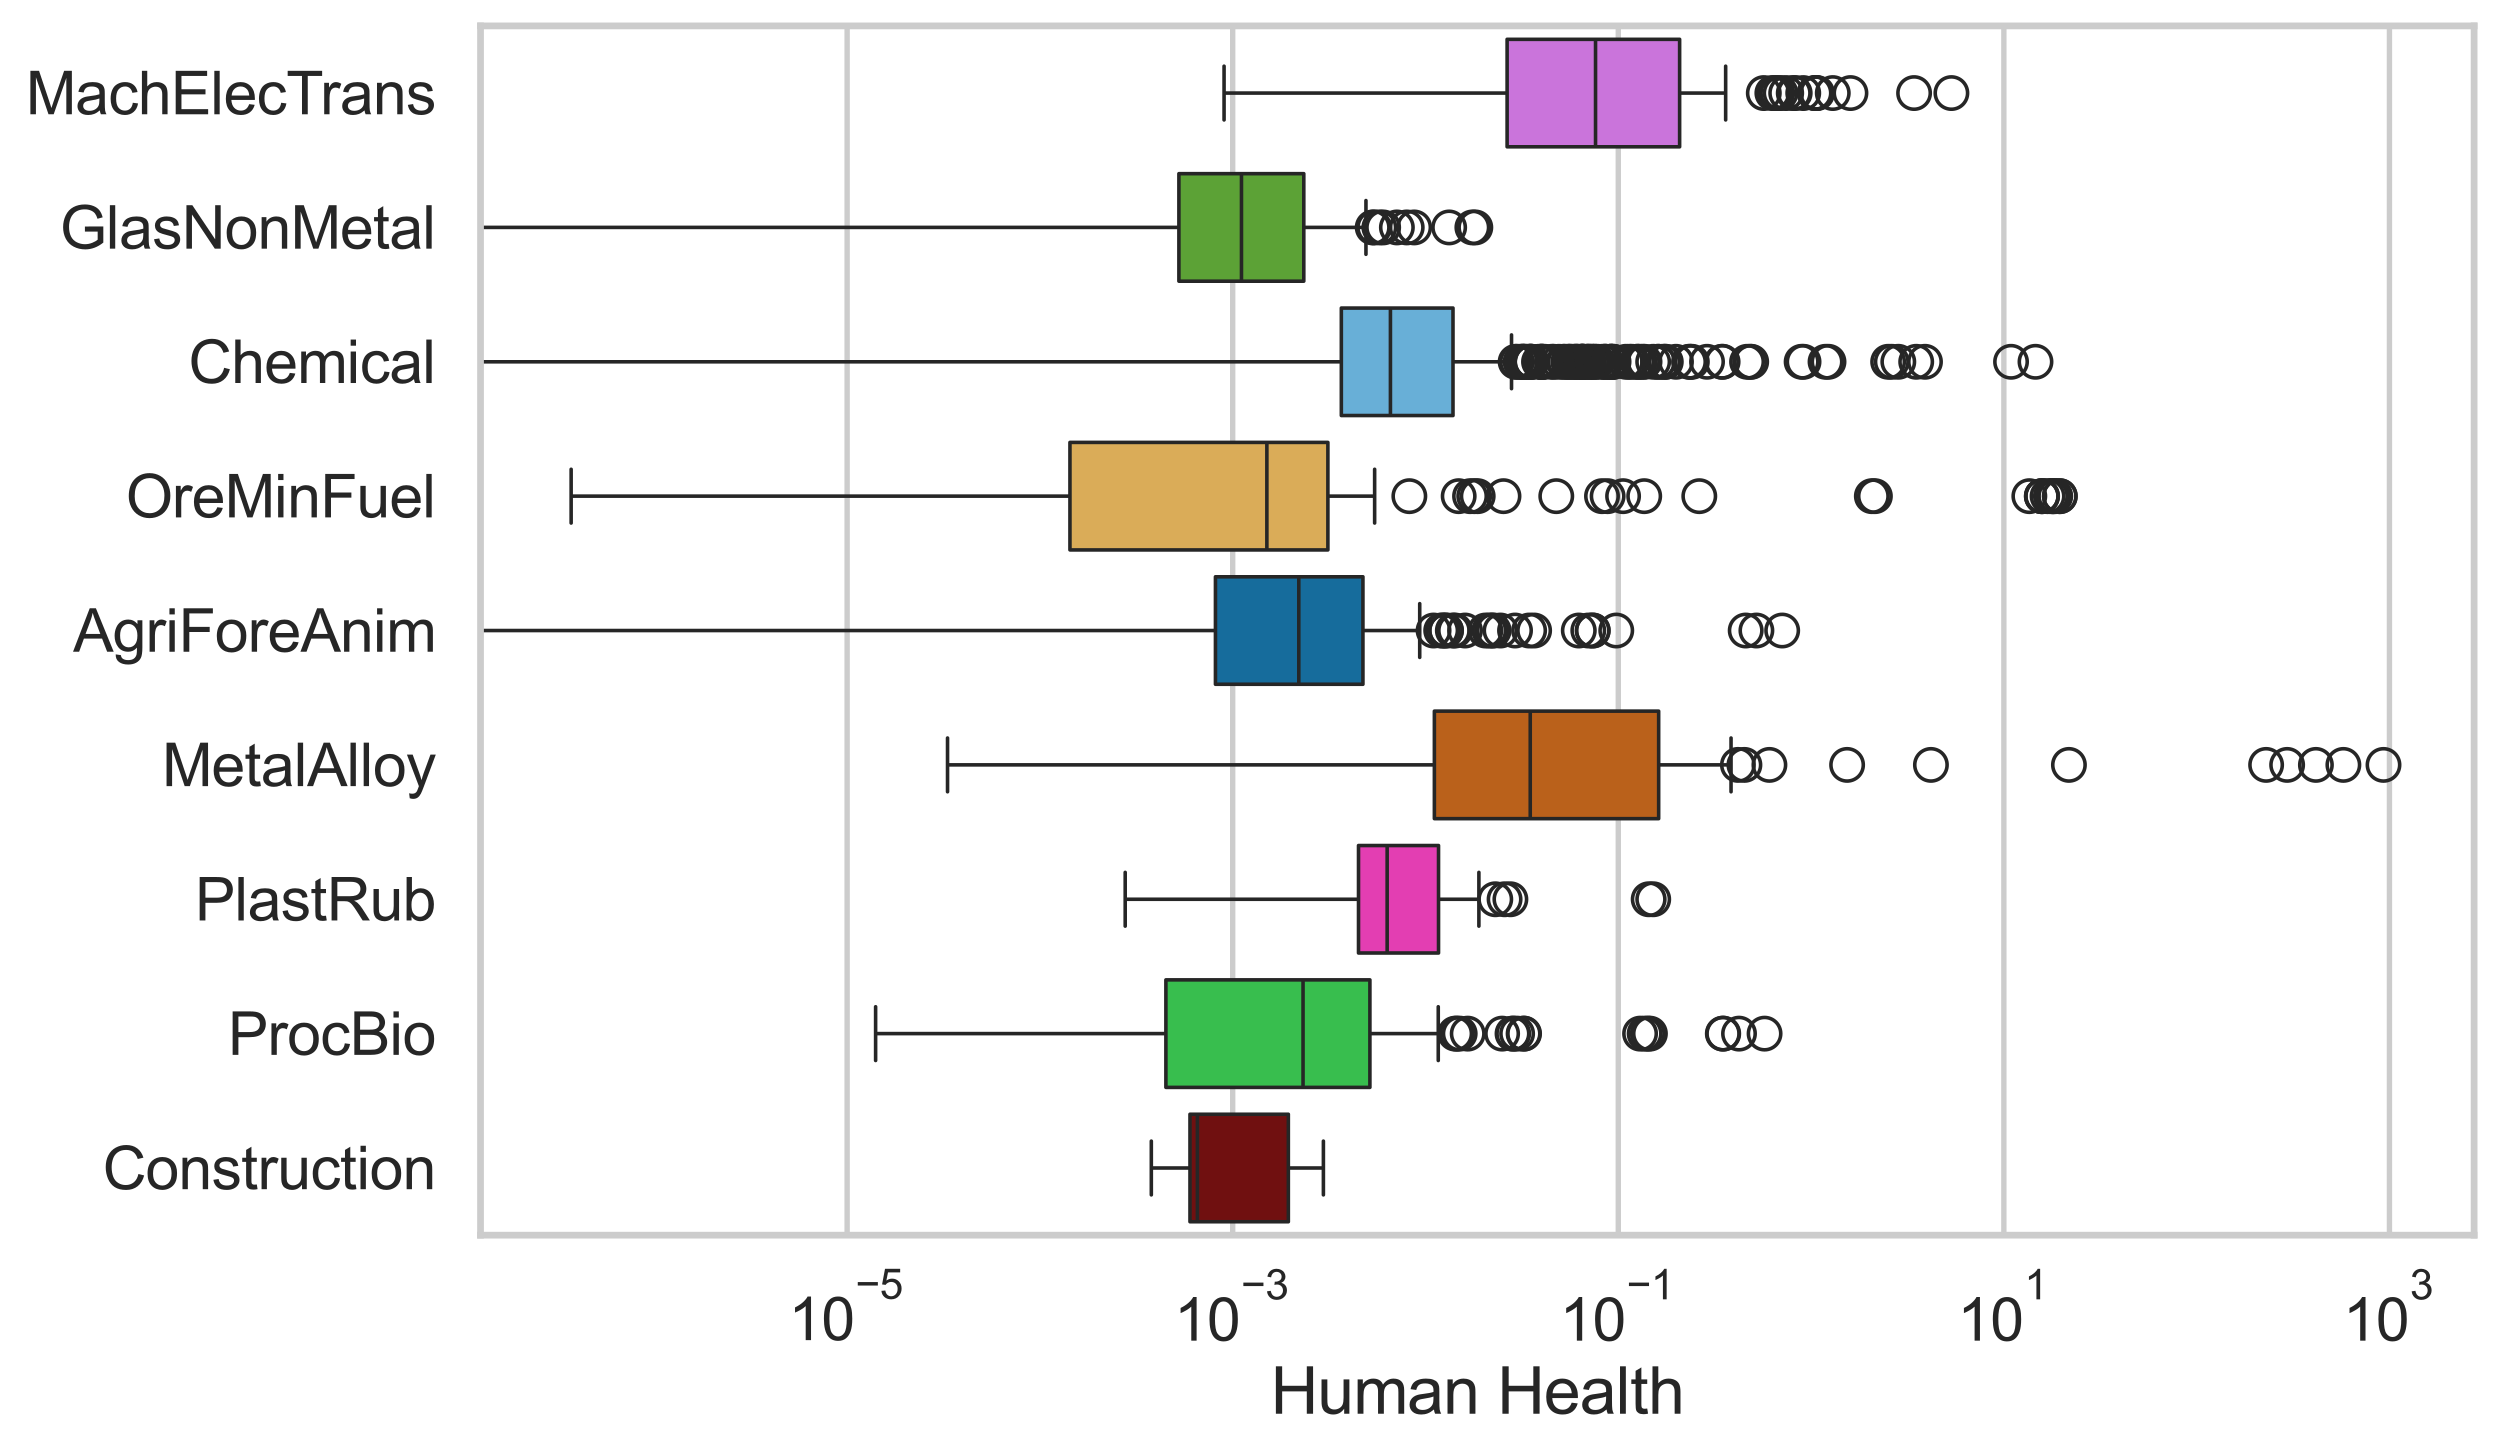 <?xml version="1.0" encoding="utf-8" standalone="no"?>
<!DOCTYPE svg PUBLIC "-//W3C//DTD SVG 1.1//EN"
  "http://www.w3.org/Graphics/SVG/1.1/DTD/svg11.dtd">
<svg xmlns:xlink="http://www.w3.org/1999/xlink" width="695.577pt" height="404.121pt" viewBox="0 0 695.577 404.121" xmlns="http://www.w3.org/2000/svg" version="1.1">
 <defs>
  <style type="text/css">*{stroke-linejoin: round; stroke-linecap: butt}</style>
 </defs>
 <g id="figure_1">
  <g id="patch_1">
   <path d="M 0 404.121 
L 695.577 404.121 
L 695.577 0 
L 0 0 
z
" style="fill: #ffffff"/>
  </g>
  <g id="axes_1">
   <g id="patch_2">
    <path d="M 133.697 343.665 
L 688.377 343.665 
L 688.377 7.2 
L 133.697 7.2 
z
" style="fill: #ffffff"/>
   </g>
   <g id="matplotlib.axis_1">
    <g id="xtick_1">
     <g id="line2d_1">
      <path d="M 235.695 343.665 
L 235.695 7.2 
" clip-path="url(#p9a0a47b06b)" style="fill: none; stroke: #cccccc; stroke-width: 1.5; stroke-linecap: round"/>
     </g>
     <g id="text_1">
      <!-- $\mathdefault{10^{-5}}$ -->
      <g style="fill: #262626" transform="translate(219.36 373.015) scale(0.165 -0.165)">
       <defs>
        <path id="ArialMT-31" d="M 2384 0 
L 1822 0 
L 1822 3584 
Q 1619 3391 1289 3197 
Q 959 3003 697 2906 
L 697 3450 
Q 1169 3672 1522 3987 
Q 1875 4303 2022 4600 
L 2384 4600 
L 2384 0 
z
" transform="scale(0.016)"/>
        <path id="ArialMT-30" d="M 266 2259 
Q 266 3072 433 3567 
Q 600 4063 929 4331 
Q 1259 4600 1759 4600 
Q 2128 4600 2406 4451 
Q 2684 4303 2865 4023 
Q 3047 3744 3150 3342 
Q 3253 2941 3253 2259 
Q 3253 1453 3087 958 
Q 2922 463 2592 192 
Q 2263 -78 1759 -78 
Q 1097 -78 719 397 
Q 266 969 266 2259 
z
M 844 2259 
Q 844 1131 1108 757 
Q 1372 384 1759 384 
Q 2147 384 2411 759 
Q 2675 1134 2675 2259 
Q 2675 3391 2411 3762 
Q 2147 4134 1753 4134 
Q 1366 4134 1134 3806 
Q 844 3388 844 2259 
z
" transform="scale(0.016)"/>
        <path id="ArialMT-2212" d="M 3381 1997 
L 356 1997 
L 356 2522 
L 3381 2522 
L 3381 1997 
z
" transform="scale(0.016)"/>
        <path id="ArialMT-35" d="M 266 1200 
L 856 1250 
Q 922 819 1161 601 
Q 1400 384 1738 384 
Q 2144 384 2425 690 
Q 2706 997 2706 1503 
Q 2706 1984 2436 2262 
Q 2166 2541 1728 2541 
Q 1456 2541 1237 2417 
Q 1019 2294 894 2097 
L 366 2166 
L 809 4519 
L 3088 4519 
L 3088 3981 
L 1259 3981 
L 1013 2750 
Q 1425 3038 1878 3038 
Q 2478 3038 2890 2622 
Q 3303 2206 3303 1553 
Q 3303 931 2941 478 
Q 2500 -78 1738 -78 
Q 1113 -78 717 272 
Q 322 622 266 1200 
z
" transform="scale(0.016)"/>
       </defs>
       <use xlink:href="#ArialMT-31" transform="translate(0 0.88)"/>
       <use xlink:href="#ArialMT-30" transform="translate(55.615 0.88)"/>
       <use xlink:href="#ArialMT-2212" transform="translate(112.973 70.573) scale(0.7)"/>
       <use xlink:href="#ArialMT-35" transform="translate(153.852 70.573) scale(0.7)"/>
      </g>
     </g>
    </g>
    <g id="xtick_2">
     <g id="line2d_2">
      <path d="M 342.976 343.665 
L 342.976 7.2 
" clip-path="url(#p9a0a47b06b)" style="fill: none; stroke: #cccccc; stroke-width: 1.5; stroke-linecap: round"/>
     </g>
     <g id="text_2">
      <!-- $\mathdefault{10^{-3}}$ -->
      <g style="fill: #262626" transform="translate(326.641 373.18) scale(0.165 -0.165)">
       <defs>
        <path id="ArialMT-33" d="M 269 1209 
L 831 1284 
Q 928 806 1161 595 
Q 1394 384 1728 384 
Q 2125 384 2398 659 
Q 2672 934 2672 1341 
Q 2672 1728 2419 1979 
Q 2166 2231 1775 2231 
Q 1616 2231 1378 2169 
L 1441 2663 
Q 1497 2656 1531 2656 
Q 1891 2656 2178 2843 
Q 2466 3031 2466 3422 
Q 2466 3731 2256 3934 
Q 2047 4138 1716 4138 
Q 1388 4138 1169 3931 
Q 950 3725 888 3313 
L 325 3413 
Q 428 3978 793 4289 
Q 1159 4600 1703 4600 
Q 2078 4600 2393 4439 
Q 2709 4278 2876 4000 
Q 3044 3722 3044 3409 
Q 3044 3113 2884 2869 
Q 2725 2625 2413 2481 
Q 2819 2388 3044 2092 
Q 3269 1797 3269 1353 
Q 3269 753 2831 336 
Q 2394 -81 1725 -81 
Q 1122 -81 723 278 
Q 325 638 269 1209 
z
" transform="scale(0.016)"/>
       </defs>
       <use xlink:href="#ArialMT-31" transform="translate(0 0.994)"/>
       <use xlink:href="#ArialMT-30" transform="translate(55.615 0.994)"/>
       <use xlink:href="#ArialMT-2212" transform="translate(112.973 70.688) scale(0.7)"/>
       <use xlink:href="#ArialMT-33" transform="translate(153.852 70.688) scale(0.7)"/>
      </g>
     </g>
    </g>
    <g id="xtick_3">
     <g id="line2d_3">
      <path d="M 450.256 343.665 
L 450.256 7.2 
" clip-path="url(#p9a0a47b06b)" style="fill: none; stroke: #cccccc; stroke-width: 1.5; stroke-linecap: round"/>
     </g>
     <g id="text_3">
      <!-- $\mathdefault{10^{-1}}$ -->
      <g style="fill: #262626" transform="translate(433.921 373.18) scale(0.165 -0.165)">
       <use xlink:href="#ArialMT-31" transform="translate(0 0.994)"/>
       <use xlink:href="#ArialMT-30" transform="translate(55.615 0.994)"/>
       <use xlink:href="#ArialMT-2212" transform="translate(112.973 70.688) scale(0.7)"/>
       <use xlink:href="#ArialMT-31" transform="translate(153.852 70.688) scale(0.7)"/>
      </g>
     </g>
    </g>
    <g id="xtick_4">
     <g id="line2d_4">
      <path d="M 557.537 343.665 
L 557.537 7.2 
" clip-path="url(#p9a0a47b06b)" style="fill: none; stroke: #cccccc; stroke-width: 1.5; stroke-linecap: round"/>
     </g>
     <g id="text_4">
      <!-- $\mathdefault{10^{1}}$ -->
      <g style="fill: #262626" transform="translate(544.585 373.18) scale(0.165 -0.165)">
       <use xlink:href="#ArialMT-31" transform="translate(0 0.994)"/>
       <use xlink:href="#ArialMT-30" transform="translate(55.615 0.994)"/>
       <use xlink:href="#ArialMT-31" transform="translate(112.973 70.688) scale(0.7)"/>
      </g>
     </g>
    </g>
    <g id="xtick_5">
     <g id="line2d_5">
      <path d="M 664.818 343.665 
L 664.818 7.2 
" clip-path="url(#p9a0a47b06b)" style="fill: none; stroke: #cccccc; stroke-width: 1.5; stroke-linecap: round"/>
     </g>
     <g id="text_5">
      <!-- $\mathdefault{10^{3}}$ -->
      <g style="fill: #262626" transform="translate(651.865 373.18) scale(0.165 -0.165)">
       <use xlink:href="#ArialMT-31" transform="translate(0 0.994)"/>
       <use xlink:href="#ArialMT-30" transform="translate(55.615 0.994)"/>
       <use xlink:href="#ArialMT-33" transform="translate(112.973 70.688) scale(0.7)"/>
      </g>
     </g>
    </g>
    <g id="text_6">
     <!-- Human Health -->
     <g style="fill: #262626" transform="translate(353.511 393.344) scale(0.18 -0.18)">
      <defs>
       <path id="ArialMT-48" d="M 513 0 
L 513 4581 
L 1119 4581 
L 1119 2700 
L 3500 2700 
L 3500 4581 
L 4106 4581 
L 4106 0 
L 3500 0 
L 3500 2159 
L 1119 2159 
L 1119 0 
L 513 0 
z
" transform="scale(0.016)"/>
       <path id="ArialMT-75" d="M 2597 0 
L 2597 488 
Q 2209 -75 1544 -75 
Q 1250 -75 995 37 
Q 741 150 617 320 
Q 494 491 444 738 
Q 409 903 409 1263 
L 409 3319 
L 972 3319 
L 972 1478 
Q 972 1038 1006 884 
Q 1059 663 1231 536 
Q 1403 409 1656 409 
Q 1909 409 2131 539 
Q 2353 669 2445 892 
Q 2538 1116 2538 1541 
L 2538 3319 
L 3100 3319 
L 3100 0 
L 2597 0 
z
" transform="scale(0.016)"/>
       <path id="ArialMT-6d" d="M 422 0 
L 422 3319 
L 925 3319 
L 925 2853 
Q 1081 3097 1340 3245 
Q 1600 3394 1931 3394 
Q 2300 3394 2536 3241 
Q 2772 3088 2869 2813 
Q 3263 3394 3894 3394 
Q 4388 3394 4653 3120 
Q 4919 2847 4919 2278 
L 4919 0 
L 4359 0 
L 4359 2091 
Q 4359 2428 4304 2576 
Q 4250 2725 4106 2815 
Q 3963 2906 3769 2906 
Q 3419 2906 3187 2673 
Q 2956 2441 2956 1928 
L 2956 0 
L 2394 0 
L 2394 2156 
Q 2394 2531 2256 2718 
Q 2119 2906 1806 2906 
Q 1569 2906 1367 2781 
Q 1166 2656 1075 2415 
Q 984 2175 984 1722 
L 984 0 
L 422 0 
z
" transform="scale(0.016)"/>
       <path id="ArialMT-61" d="M 2588 409 
Q 2275 144 1986 34 
Q 1697 -75 1366 -75 
Q 819 -75 525 192 
Q 231 459 231 875 
Q 231 1119 342 1320 
Q 453 1522 633 1644 
Q 813 1766 1038 1828 
Q 1203 1872 1538 1913 
Q 2219 1994 2541 2106 
Q 2544 2222 2544 2253 
Q 2544 2597 2384 2738 
Q 2169 2928 1744 2928 
Q 1347 2928 1158 2789 
Q 969 2650 878 2297 
L 328 2372 
Q 403 2725 575 2942 
Q 747 3159 1072 3276 
Q 1397 3394 1825 3394 
Q 2250 3394 2515 3294 
Q 2781 3194 2906 3042 
Q 3031 2891 3081 2659 
Q 3109 2516 3109 2141 
L 3109 1391 
Q 3109 606 3145 398 
Q 3181 191 3288 0 
L 2700 0 
Q 2613 175 2588 409 
z
M 2541 1666 
Q 2234 1541 1622 1453 
Q 1275 1403 1131 1340 
Q 988 1278 909 1158 
Q 831 1038 831 891 
Q 831 666 1001 516 
Q 1172 366 1500 366 
Q 1825 366 2078 508 
Q 2331 650 2450 897 
Q 2541 1088 2541 1459 
L 2541 1666 
z
" transform="scale(0.016)"/>
       <path id="ArialMT-6e" d="M 422 0 
L 422 3319 
L 928 3319 
L 928 2847 
Q 1294 3394 1984 3394 
Q 2284 3394 2536 3286 
Q 2788 3178 2913 3003 
Q 3038 2828 3088 2588 
Q 3119 2431 3119 2041 
L 3119 0 
L 2556 0 
L 2556 2019 
Q 2556 2363 2490 2533 
Q 2425 2703 2258 2804 
Q 2091 2906 1866 2906 
Q 1506 2906 1245 2678 
Q 984 2450 984 1813 
L 984 0 
L 422 0 
z
" transform="scale(0.016)"/>
       <path id="ArialMT-20" transform="scale(0.016)"/>
       <path id="ArialMT-65" d="M 2694 1069 
L 3275 997 
Q 3138 488 2766 206 
Q 2394 -75 1816 -75 
Q 1088 -75 661 373 
Q 234 822 234 1631 
Q 234 2469 665 2931 
Q 1097 3394 1784 3394 
Q 2450 3394 2872 2941 
Q 3294 2488 3294 1666 
Q 3294 1616 3291 1516 
L 816 1516 
Q 847 969 1125 678 
Q 1403 388 1819 388 
Q 2128 388 2347 550 
Q 2566 713 2694 1069 
z
M 847 1978 
L 2700 1978 
Q 2663 2397 2488 2606 
Q 2219 2931 1791 2931 
Q 1403 2931 1139 2672 
Q 875 2413 847 1978 
z
" transform="scale(0.016)"/>
       <path id="ArialMT-6c" d="M 409 0 
L 409 4581 
L 972 4581 
L 972 0 
L 409 0 
z
" transform="scale(0.016)"/>
       <path id="ArialMT-74" d="M 1650 503 
L 1731 6 
Q 1494 -44 1306 -44 
Q 1000 -44 831 53 
Q 663 150 594 308 
Q 525 466 525 972 
L 525 2881 
L 113 2881 
L 113 3319 
L 525 3319 
L 525 4141 
L 1084 4478 
L 1084 3319 
L 1650 3319 
L 1650 2881 
L 1084 2881 
L 1084 941 
Q 1084 700 1114 631 
Q 1144 563 1211 522 
Q 1278 481 1403 481 
Q 1497 481 1650 503 
z
" transform="scale(0.016)"/>
       <path id="ArialMT-68" d="M 422 0 
L 422 4581 
L 984 4581 
L 984 2938 
Q 1378 3394 1978 3394 
Q 2347 3394 2619 3248 
Q 2891 3103 3008 2847 
Q 3125 2591 3125 2103 
L 3125 0 
L 2563 0 
L 2563 2103 
Q 2563 2525 2380 2717 
Q 2197 2909 1863 2909 
Q 1613 2909 1392 2779 
Q 1172 2650 1078 2428 
Q 984 2206 984 1816 
L 984 0 
L 422 0 
z
" transform="scale(0.016)"/>
      </defs>
      <use xlink:href="#ArialMT-48"/>
      <use xlink:href="#ArialMT-75" transform="translate(72.217 0)"/>
      <use xlink:href="#ArialMT-6d" transform="translate(127.832 0)"/>
      <use xlink:href="#ArialMT-61" transform="translate(211.133 0)"/>
      <use xlink:href="#ArialMT-6e" transform="translate(266.748 0)"/>
      <use xlink:href="#ArialMT-20" transform="translate(322.363 0)"/>
      <use xlink:href="#ArialMT-48" transform="translate(350.146 0)"/>
      <use xlink:href="#ArialMT-65" transform="translate(422.363 0)"/>
      <use xlink:href="#ArialMT-61" transform="translate(477.979 0)"/>
      <use xlink:href="#ArialMT-6c" transform="translate(533.594 0)"/>
      <use xlink:href="#ArialMT-74" transform="translate(555.811 0)"/>
      <use xlink:href="#ArialMT-68" transform="translate(583.594 0)"/>
     </g>
    </g>
   </g>
   <g id="matplotlib.axis_2">
    <g id="ytick_1">
     <g id="text_7">
      <!-- MachElecTrans -->
      <g style="fill: #262626" transform="translate(7.2 31.798) scale(0.165 -0.165)">
       <defs>
        <path id="ArialMT-4d" d="M 475 0 
L 475 4581 
L 1388 4581 
L 2472 1338 
Q 2622 884 2691 659 
Q 2769 909 2934 1394 
L 4031 4581 
L 4847 4581 
L 4847 0 
L 4263 0 
L 4263 3834 
L 2931 0 
L 2384 0 
L 1059 3900 
L 1059 0 
L 475 0 
z
" transform="scale(0.016)"/>
        <path id="ArialMT-63" d="M 2588 1216 
L 3141 1144 
Q 3050 572 2676 248 
Q 2303 -75 1759 -75 
Q 1078 -75 664 370 
Q 250 816 250 1647 
Q 250 2184 428 2587 
Q 606 2991 970 3192 
Q 1334 3394 1763 3394 
Q 2303 3394 2647 3120 
Q 2991 2847 3088 2344 
L 2541 2259 
Q 2463 2594 2264 2762 
Q 2066 2931 1784 2931 
Q 1359 2931 1093 2626 
Q 828 2322 828 1663 
Q 828 994 1084 691 
Q 1341 388 1753 388 
Q 2084 388 2306 591 
Q 2528 794 2588 1216 
z
" transform="scale(0.016)"/>
        <path id="ArialMT-45" d="M 506 0 
L 506 4581 
L 3819 4581 
L 3819 4041 
L 1113 4041 
L 1113 2638 
L 3647 2638 
L 3647 2100 
L 1113 2100 
L 1113 541 
L 3925 541 
L 3925 0 
L 506 0 
z
" transform="scale(0.016)"/>
        <path id="ArialMT-54" d="M 1659 0 
L 1659 4041 
L 150 4041 
L 150 4581 
L 3781 4581 
L 3781 4041 
L 2266 4041 
L 2266 0 
L 1659 0 
z
" transform="scale(0.016)"/>
        <path id="ArialMT-72" d="M 416 0 
L 416 3319 
L 922 3319 
L 922 2816 
Q 1116 3169 1280 3281 
Q 1444 3394 1641 3394 
Q 1925 3394 2219 3213 
L 2025 2691 
Q 1819 2813 1613 2813 
Q 1428 2813 1281 2702 
Q 1134 2591 1072 2394 
Q 978 2094 978 1738 
L 978 0 
L 416 0 
z
" transform="scale(0.016)"/>
        <path id="ArialMT-73" d="M 197 991 
L 753 1078 
Q 800 744 1014 566 
Q 1228 388 1613 388 
Q 2000 388 2187 545 
Q 2375 703 2375 916 
Q 2375 1106 2209 1216 
Q 2094 1291 1634 1406 
Q 1016 1563 777 1677 
Q 538 1791 414 1992 
Q 291 2194 291 2438 
Q 291 2659 392 2848 
Q 494 3038 669 3163 
Q 800 3259 1026 3326 
Q 1253 3394 1513 3394 
Q 1903 3394 2198 3281 
Q 2494 3169 2634 2976 
Q 2775 2784 2828 2463 
L 2278 2388 
Q 2241 2644 2061 2787 
Q 1881 2931 1553 2931 
Q 1166 2931 1000 2803 
Q 834 2675 834 2503 
Q 834 2394 903 2306 
Q 972 2216 1119 2156 
Q 1203 2125 1616 2013 
Q 2213 1853 2448 1751 
Q 2684 1650 2818 1456 
Q 2953 1263 2953 975 
Q 2953 694 2789 445 
Q 2625 197 2315 61 
Q 2006 -75 1616 -75 
Q 969 -75 630 194 
Q 291 463 197 991 
z
" transform="scale(0.016)"/>
       </defs>
       <use xlink:href="#ArialMT-4d"/>
       <use xlink:href="#ArialMT-61" transform="translate(83.301 0)"/>
       <use xlink:href="#ArialMT-63" transform="translate(138.916 0)"/>
       <use xlink:href="#ArialMT-68" transform="translate(188.916 0)"/>
       <use xlink:href="#ArialMT-45" transform="translate(244.531 0)"/>
       <use xlink:href="#ArialMT-6c" transform="translate(311.23 0)"/>
       <use xlink:href="#ArialMT-65" transform="translate(333.447 0)"/>
       <use xlink:href="#ArialMT-63" transform="translate(389.062 0)"/>
       <use xlink:href="#ArialMT-54" transform="translate(439.062 0)"/>
       <use xlink:href="#ArialMT-72" transform="translate(496.396 0)"/>
       <use xlink:href="#ArialMT-61" transform="translate(529.697 0)"/>
       <use xlink:href="#ArialMT-6e" transform="translate(585.312 0)"/>
       <use xlink:href="#ArialMT-73" transform="translate(640.928 0)"/>
      </g>
     </g>
    </g>
    <g id="ytick_2">
     <g id="text_8">
      <!-- GlasNonMetal -->
      <g style="fill: #262626" transform="translate(16.659 69.183) scale(0.165 -0.165)">
       <defs>
        <path id="ArialMT-47" d="M 2638 1797 
L 2638 2334 
L 4578 2338 
L 4578 638 
Q 4131 281 3656 101 
Q 3181 -78 2681 -78 
Q 2006 -78 1454 211 
Q 903 500 622 1047 
Q 341 1594 341 2269 
Q 341 2938 620 3517 
Q 900 4097 1425 4378 
Q 1950 4659 2634 4659 
Q 3131 4659 3532 4498 
Q 3934 4338 4162 4050 
Q 4391 3763 4509 3300 
L 3963 3150 
Q 3859 3500 3706 3700 
Q 3553 3900 3268 4020 
Q 2984 4141 2638 4141 
Q 2222 4141 1919 4014 
Q 1616 3888 1430 3681 
Q 1244 3475 1141 3228 
Q 966 2803 966 2306 
Q 966 1694 1177 1281 
Q 1388 869 1791 669 
Q 2194 469 2647 469 
Q 3041 469 3416 620 
Q 3791 772 3984 944 
L 3984 1797 
L 2638 1797 
z
" transform="scale(0.016)"/>
        <path id="ArialMT-4e" d="M 488 0 
L 488 4581 
L 1109 4581 
L 3516 984 
L 3516 4581 
L 4097 4581 
L 4097 0 
L 3475 0 
L 1069 3600 
L 1069 0 
L 488 0 
z
" transform="scale(0.016)"/>
        <path id="ArialMT-6f" d="M 213 1659 
Q 213 2581 725 3025 
Q 1153 3394 1769 3394 
Q 2453 3394 2887 2945 
Q 3322 2497 3322 1706 
Q 3322 1066 3130 698 
Q 2938 331 2570 128 
Q 2203 -75 1769 -75 
Q 1072 -75 642 372 
Q 213 819 213 1659 
z
M 791 1659 
Q 791 1022 1069 705 
Q 1347 388 1769 388 
Q 2188 388 2466 706 
Q 2744 1025 2744 1678 
Q 2744 2294 2464 2611 
Q 2184 2928 1769 2928 
Q 1347 2928 1069 2612 
Q 791 2297 791 1659 
z
" transform="scale(0.016)"/>
       </defs>
       <use xlink:href="#ArialMT-47"/>
       <use xlink:href="#ArialMT-6c" transform="translate(77.783 0)"/>
       <use xlink:href="#ArialMT-61" transform="translate(100 0)"/>
       <use xlink:href="#ArialMT-73" transform="translate(155.615 0)"/>
       <use xlink:href="#ArialMT-4e" transform="translate(205.615 0)"/>
       <use xlink:href="#ArialMT-6f" transform="translate(277.832 0)"/>
       <use xlink:href="#ArialMT-6e" transform="translate(333.447 0)"/>
       <use xlink:href="#ArialMT-4d" transform="translate(389.062 0)"/>
       <use xlink:href="#ArialMT-65" transform="translate(472.363 0)"/>
       <use xlink:href="#ArialMT-74" transform="translate(527.979 0)"/>
       <use xlink:href="#ArialMT-61" transform="translate(555.762 0)"/>
       <use xlink:href="#ArialMT-6c" transform="translate(611.377 0)"/>
      </g>
     </g>
    </g>
    <g id="ytick_3">
     <g id="text_9">
      <!-- Chemical -->
      <g style="fill: #262626" transform="translate(52.428 106.568) scale(0.165 -0.165)">
       <defs>
        <path id="ArialMT-43" d="M 3763 1606 
L 4369 1453 
Q 4178 706 3683 314 
Q 3188 -78 2472 -78 
Q 1731 -78 1267 223 
Q 803 525 561 1097 
Q 319 1669 319 2325 
Q 319 3041 592 3573 
Q 866 4106 1370 4382 
Q 1875 4659 2481 4659 
Q 3169 4659 3637 4309 
Q 4106 3959 4291 3325 
L 3694 3184 
Q 3534 3684 3231 3912 
Q 2928 4141 2469 4141 
Q 1941 4141 1586 3887 
Q 1231 3634 1087 3207 
Q 944 2781 944 2328 
Q 944 1744 1114 1308 
Q 1284 872 1643 656 
Q 2003 441 2422 441 
Q 2931 441 3284 734 
Q 3638 1028 3763 1606 
z
" transform="scale(0.016)"/>
        <path id="ArialMT-69" d="M 425 3934 
L 425 4581 
L 988 4581 
L 988 3934 
L 425 3934 
z
M 425 0 
L 425 3319 
L 988 3319 
L 988 0 
L 425 0 
z
" transform="scale(0.016)"/>
       </defs>
       <use xlink:href="#ArialMT-43"/>
       <use xlink:href="#ArialMT-68" transform="translate(72.217 0)"/>
       <use xlink:href="#ArialMT-65" transform="translate(127.832 0)"/>
       <use xlink:href="#ArialMT-6d" transform="translate(183.447 0)"/>
       <use xlink:href="#ArialMT-69" transform="translate(266.748 0)"/>
       <use xlink:href="#ArialMT-63" transform="translate(288.965 0)"/>
       <use xlink:href="#ArialMT-61" transform="translate(338.965 0)"/>
       <use xlink:href="#ArialMT-6c" transform="translate(394.58 0)"/>
      </g>
     </g>
    </g>
    <g id="ytick_4">
     <g id="text_10">
      <!-- OreMinFuel -->
      <g style="fill: #262626" transform="translate(35.013 143.953) scale(0.165 -0.165)">
       <defs>
        <path id="ArialMT-4f" d="M 309 2231 
Q 309 3372 921 4017 
Q 1534 4663 2503 4663 
Q 3138 4663 3647 4359 
Q 4156 4056 4423 3514 
Q 4691 2972 4691 2284 
Q 4691 1588 4409 1038 
Q 4128 488 3612 205 
Q 3097 -78 2500 -78 
Q 1853 -78 1343 234 
Q 834 547 571 1087 
Q 309 1628 309 2231 
z
M 934 2222 
Q 934 1394 1379 917 
Q 1825 441 2497 441 
Q 3181 441 3623 922 
Q 4066 1403 4066 2288 
Q 4066 2847 3877 3264 
Q 3688 3681 3323 3911 
Q 2959 4141 2506 4141 
Q 1863 4141 1398 3698 
Q 934 3256 934 2222 
z
" transform="scale(0.016)"/>
        <path id="ArialMT-46" d="M 525 0 
L 525 4581 
L 3616 4581 
L 3616 4041 
L 1131 4041 
L 1131 2622 
L 3281 2622 
L 3281 2081 
L 1131 2081 
L 1131 0 
L 525 0 
z
" transform="scale(0.016)"/>
       </defs>
       <use xlink:href="#ArialMT-4f"/>
       <use xlink:href="#ArialMT-72" transform="translate(77.783 0)"/>
       <use xlink:href="#ArialMT-65" transform="translate(111.084 0)"/>
       <use xlink:href="#ArialMT-4d" transform="translate(166.699 0)"/>
       <use xlink:href="#ArialMT-69" transform="translate(250 0)"/>
       <use xlink:href="#ArialMT-6e" transform="translate(272.217 0)"/>
       <use xlink:href="#ArialMT-46" transform="translate(327.832 0)"/>
       <use xlink:href="#ArialMT-75" transform="translate(388.916 0)"/>
       <use xlink:href="#ArialMT-65" transform="translate(444.531 0)"/>
       <use xlink:href="#ArialMT-6c" transform="translate(500.146 0)"/>
      </g>
     </g>
    </g>
    <g id="ytick_5">
     <g id="text_11">
      <!-- AgriForeAnim -->
      <g style="fill: #262626" transform="translate(20.341 181.337) scale(0.165 -0.165)">
       <defs>
        <path id="ArialMT-41" d="M -9 0 
L 1750 4581 
L 2403 4581 
L 4278 0 
L 3588 0 
L 3053 1388 
L 1138 1388 
L 634 0 
L -9 0 
z
M 1313 1881 
L 2866 1881 
L 2388 3150 
Q 2169 3728 2063 4100 
Q 1975 3659 1816 3225 
L 1313 1881 
z
" transform="scale(0.016)"/>
        <path id="ArialMT-67" d="M 319 -275 
L 866 -356 
Q 900 -609 1056 -725 
Q 1266 -881 1628 -881 
Q 2019 -881 2231 -725 
Q 2444 -569 2519 -288 
Q 2563 -116 2559 434 
Q 2191 0 1641 0 
Q 956 0 581 494 
Q 206 988 206 1678 
Q 206 2153 378 2554 
Q 550 2956 876 3175 
Q 1203 3394 1644 3394 
Q 2231 3394 2613 2919 
L 2613 3319 
L 3131 3319 
L 3131 450 
Q 3131 -325 2973 -648 
Q 2816 -972 2473 -1159 
Q 2131 -1347 1631 -1347 
Q 1038 -1347 672 -1080 
Q 306 -813 319 -275 
z
M 784 1719 
Q 784 1066 1043 766 
Q 1303 466 1694 466 
Q 2081 466 2343 764 
Q 2606 1063 2606 1700 
Q 2606 2309 2336 2618 
Q 2066 2928 1684 2928 
Q 1309 2928 1046 2623 
Q 784 2319 784 1719 
z
" transform="scale(0.016)"/>
       </defs>
       <use xlink:href="#ArialMT-41"/>
       <use xlink:href="#ArialMT-67" transform="translate(66.699 0)"/>
       <use xlink:href="#ArialMT-72" transform="translate(122.314 0)"/>
       <use xlink:href="#ArialMT-69" transform="translate(155.615 0)"/>
       <use xlink:href="#ArialMT-46" transform="translate(177.832 0)"/>
       <use xlink:href="#ArialMT-6f" transform="translate(238.916 0)"/>
       <use xlink:href="#ArialMT-72" transform="translate(294.531 0)"/>
       <use xlink:href="#ArialMT-65" transform="translate(327.832 0)"/>
       <use xlink:href="#ArialMT-41" transform="translate(383.447 0)"/>
       <use xlink:href="#ArialMT-6e" transform="translate(450.146 0)"/>
       <use xlink:href="#ArialMT-69" transform="translate(505.762 0)"/>
       <use xlink:href="#ArialMT-6d" transform="translate(527.979 0)"/>
      </g>
     </g>
    </g>
    <g id="ytick_6">
     <g id="text_12">
      <!-- MetalAlloy -->
      <g style="fill: #262626" transform="translate(45.088 218.722) scale(0.165 -0.165)">
       <defs>
        <path id="ArialMT-79" d="M 397 -1278 
L 334 -750 
Q 519 -800 656 -800 
Q 844 -800 956 -737 
Q 1069 -675 1141 -563 
Q 1194 -478 1313 -144 
Q 1328 -97 1363 -6 
L 103 3319 
L 709 3319 
L 1400 1397 
Q 1534 1031 1641 628 
Q 1738 1016 1872 1384 
L 2581 3319 
L 3144 3319 
L 1881 -56 
Q 1678 -603 1566 -809 
Q 1416 -1088 1222 -1217 
Q 1028 -1347 759 -1347 
Q 597 -1347 397 -1278 
z
" transform="scale(0.016)"/>
       </defs>
       <use xlink:href="#ArialMT-4d"/>
       <use xlink:href="#ArialMT-65" transform="translate(83.301 0)"/>
       <use xlink:href="#ArialMT-74" transform="translate(138.916 0)"/>
       <use xlink:href="#ArialMT-61" transform="translate(166.699 0)"/>
       <use xlink:href="#ArialMT-6c" transform="translate(222.314 0)"/>
       <use xlink:href="#ArialMT-41" transform="translate(244.531 0)"/>
       <use xlink:href="#ArialMT-6c" transform="translate(311.23 0)"/>
       <use xlink:href="#ArialMT-6c" transform="translate(333.447 0)"/>
       <use xlink:href="#ArialMT-6f" transform="translate(355.664 0)"/>
       <use xlink:href="#ArialMT-79" transform="translate(411.279 0)"/>
      </g>
     </g>
    </g>
    <g id="ytick_7">
     <g id="text_13">
      <!-- PlastRub -->
      <g style="fill: #262626" transform="translate(54.248 256.107) scale(0.165 -0.165)">
       <defs>
        <path id="ArialMT-50" d="M 494 0 
L 494 4581 
L 2222 4581 
Q 2678 4581 2919 4538 
Q 3256 4481 3484 4323 
Q 3713 4166 3852 3881 
Q 3991 3597 3991 3256 
Q 3991 2672 3619 2267 
Q 3247 1863 2275 1863 
L 1100 1863 
L 1100 0 
L 494 0 
z
M 1100 2403 
L 2284 2403 
Q 2872 2403 3119 2622 
Q 3366 2841 3366 3238 
Q 3366 3525 3220 3729 
Q 3075 3934 2838 4000 
Q 2684 4041 2272 4041 
L 1100 4041 
L 1100 2403 
z
" transform="scale(0.016)"/>
        <path id="ArialMT-52" d="M 503 0 
L 503 4581 
L 2534 4581 
Q 3147 4581 3465 4457 
Q 3784 4334 3975 4021 
Q 4166 3709 4166 3331 
Q 4166 2844 3850 2509 
Q 3534 2175 2875 2084 
Q 3116 1969 3241 1856 
Q 3506 1613 3744 1247 
L 4541 0 
L 3778 0 
L 3172 953 
Q 2906 1366 2734 1584 
Q 2563 1803 2427 1890 
Q 2291 1978 2150 2013 
Q 2047 2034 1813 2034 
L 1109 2034 
L 1109 0 
L 503 0 
z
M 1109 2559 
L 2413 2559 
Q 2828 2559 3062 2645 
Q 3297 2731 3419 2920 
Q 3541 3109 3541 3331 
Q 3541 3656 3305 3865 
Q 3069 4075 2559 4075 
L 1109 4075 
L 1109 2559 
z
" transform="scale(0.016)"/>
        <path id="ArialMT-62" d="M 941 0 
L 419 0 
L 419 4581 
L 981 4581 
L 981 2947 
Q 1338 3394 1891 3394 
Q 2197 3394 2470 3270 
Q 2744 3147 2920 2923 
Q 3097 2700 3197 2384 
Q 3297 2069 3297 1709 
Q 3297 856 2875 390 
Q 2453 -75 1863 -75 
Q 1275 -75 941 416 
L 941 0 
z
M 934 1684 
Q 934 1088 1097 822 
Q 1363 388 1816 388 
Q 2184 388 2453 708 
Q 2722 1028 2722 1663 
Q 2722 2313 2464 2622 
Q 2206 2931 1841 2931 
Q 1472 2931 1203 2611 
Q 934 2291 934 1684 
z
" transform="scale(0.016)"/>
       </defs>
       <use xlink:href="#ArialMT-50"/>
       <use xlink:href="#ArialMT-6c" transform="translate(66.699 0)"/>
       <use xlink:href="#ArialMT-61" transform="translate(88.916 0)"/>
       <use xlink:href="#ArialMT-73" transform="translate(144.531 0)"/>
       <use xlink:href="#ArialMT-74" transform="translate(194.531 0)"/>
       <use xlink:href="#ArialMT-52" transform="translate(222.314 0)"/>
       <use xlink:href="#ArialMT-75" transform="translate(294.531 0)"/>
       <use xlink:href="#ArialMT-62" transform="translate(350.146 0)"/>
      </g>
     </g>
    </g>
    <g id="ytick_8">
     <g id="text_14">
      <!-- ProcBio -->
      <g style="fill: #262626" transform="translate(63.424 293.492) scale(0.165 -0.165)">
       <defs>
        <path id="ArialMT-42" d="M 469 0 
L 469 4581 
L 2188 4581 
Q 2713 4581 3030 4442 
Q 3347 4303 3526 4014 
Q 3706 3725 3706 3409 
Q 3706 3116 3547 2856 
Q 3388 2597 3066 2438 
Q 3481 2316 3704 2022 
Q 3928 1728 3928 1328 
Q 3928 1006 3792 729 
Q 3656 453 3456 303 
Q 3256 153 2954 76 
Q 2653 0 2216 0 
L 469 0 
z
M 1075 2656 
L 2066 2656 
Q 2469 2656 2644 2709 
Q 2875 2778 2992 2937 
Q 3109 3097 3109 3338 
Q 3109 3566 3000 3739 
Q 2891 3913 2687 3977 
Q 2484 4041 1991 4041 
L 1075 4041 
L 1075 2656 
z
M 1075 541 
L 2216 541 
Q 2509 541 2628 563 
Q 2838 600 2978 687 
Q 3119 775 3209 942 
Q 3300 1109 3300 1328 
Q 3300 1584 3169 1773 
Q 3038 1963 2805 2039 
Q 2572 2116 2134 2116 
L 1075 2116 
L 1075 541 
z
" transform="scale(0.016)"/>
       </defs>
       <use xlink:href="#ArialMT-50"/>
       <use xlink:href="#ArialMT-72" transform="translate(66.699 0)"/>
       <use xlink:href="#ArialMT-6f" transform="translate(100 0)"/>
       <use xlink:href="#ArialMT-63" transform="translate(155.615 0)"/>
       <use xlink:href="#ArialMT-42" transform="translate(205.615 0)"/>
       <use xlink:href="#ArialMT-69" transform="translate(272.314 0)"/>
       <use xlink:href="#ArialMT-6f" transform="translate(294.531 0)"/>
      </g>
     </g>
    </g>
    <g id="ytick_9">
     <g id="text_15">
      <!-- Construction -->
      <g style="fill: #262626" transform="translate(28.575 330.877) scale(0.165 -0.165)">
       <use xlink:href="#ArialMT-43"/>
       <use xlink:href="#ArialMT-6f" transform="translate(72.217 0)"/>
       <use xlink:href="#ArialMT-6e" transform="translate(127.832 0)"/>
       <use xlink:href="#ArialMT-73" transform="translate(183.447 0)"/>
       <use xlink:href="#ArialMT-74" transform="translate(233.447 0)"/>
       <use xlink:href="#ArialMT-72" transform="translate(261.23 0)"/>
       <use xlink:href="#ArialMT-75" transform="translate(294.531 0)"/>
       <use xlink:href="#ArialMT-63" transform="translate(350.146 0)"/>
       <use xlink:href="#ArialMT-74" transform="translate(400.146 0)"/>
       <use xlink:href="#ArialMT-69" transform="translate(427.93 0)"/>
       <use xlink:href="#ArialMT-6f" transform="translate(450.146 0)"/>
       <use xlink:href="#ArialMT-6e" transform="translate(505.762 0)"/>
      </g>
     </g>
    </g>
   </g>
   <g id="patch_3">
    <path d="M 419.324 10.938 
L 419.324 40.846 
L 467.322 40.846 
L 467.322 10.938 
L 419.324 10.938 
z
" clip-path="url(#p9a0a47b06b)" style="fill: #ca74db; stroke: #262626; stroke-linejoin: miter"/>
   </g>
   <g id="line2d_6">
    <path d="M 419.324 25.892 
L 340.573 25.892 
" clip-path="url(#p9a0a47b06b)" style="fill: none; stroke: #262626"/>
   </g>
   <g id="line2d_7">
    <path d="M 467.322 25.892 
L 480.131 25.892 
" clip-path="url(#p9a0a47b06b)" style="fill: none; stroke: #262626"/>
   </g>
   <g id="line2d_8">
    <path d="M 340.573 18.415 
L 340.573 33.369 
" clip-path="url(#p9a0a47b06b)" style="fill: none; stroke: #262626; stroke-linecap: round"/>
   </g>
   <g id="line2d_9">
    <path d="M 480.131 18.415 
L 480.131 33.369 
" clip-path="url(#p9a0a47b06b)" style="fill: none; stroke: #262626; stroke-linecap: round"/>
   </g>
   <g id="line2d_10">
    <defs>
     <path id="m4f64ed53f5" d="M 0 4.5 
C 1.193 4.5 2.338 4.026 3.182 3.182 
C 4.026 2.338 4.5 1.193 4.5 0 
C 4.5 -1.193 4.026 -2.338 3.182 -3.182 
C 2.338 -4.026 1.193 -4.5 0 -4.5 
C -1.193 -4.5 -2.338 -4.026 -3.182 -3.182 
C -4.026 -2.338 -4.5 -1.193 -4.5 0 
C -4.5 1.193 -4.026 2.338 -3.182 3.182 
C -2.338 4.026 -1.193 4.5 0 4.5 
z
" style="stroke: #262626"/>
    </defs>
    <g clip-path="url(#p9a0a47b06b)">
     <use xlink:href="#m4f64ed53f5" x="504.858" y="25.892" style="fill-opacity: 0; stroke: #262626"/>
     <use xlink:href="#m4f64ed53f5" x="496.974" y="25.892" style="fill-opacity: 0; stroke: #262626"/>
     <use xlink:href="#m4f64ed53f5" x="505.193" y="25.892" style="fill-opacity: 0; stroke: #262626"/>
     <use xlink:href="#m4f64ed53f5" x="501.718" y="25.892" style="fill-opacity: 0; stroke: #262626"/>
     <use xlink:href="#m4f64ed53f5" x="493.754" y="25.892" style="fill-opacity: 0; stroke: #262626"/>
     <use xlink:href="#m4f64ed53f5" x="490.744" y="25.892" style="fill-opacity: 0; stroke: #262626"/>
     <use xlink:href="#m4f64ed53f5" x="493.128" y="25.892" style="fill-opacity: 0; stroke: #262626"/>
     <use xlink:href="#m4f64ed53f5" x="499.338" y="25.892" style="fill-opacity: 0; stroke: #262626"/>
     <use xlink:href="#m4f64ed53f5" x="505.575" y="25.892" style="fill-opacity: 0; stroke: #262626"/>
     <use xlink:href="#m4f64ed53f5" x="509.932" y="25.892" style="fill-opacity: 0; stroke: #262626"/>
     <use xlink:href="#m4f64ed53f5" x="499.074" y="25.892" style="fill-opacity: 0; stroke: #262626"/>
     <use xlink:href="#m4f64ed53f5" x="542.942" y="25.892" style="fill-opacity: 0; stroke: #262626"/>
     <use xlink:href="#m4f64ed53f5" x="505.222" y="25.892" style="fill-opacity: 0; stroke: #262626"/>
     <use xlink:href="#m4f64ed53f5" x="514.854" y="25.892" style="fill-opacity: 0; stroke: #262626"/>
     <use xlink:href="#m4f64ed53f5" x="495.397" y="25.892" style="fill-opacity: 0; stroke: #262626"/>
     <use xlink:href="#m4f64ed53f5" x="494.498" y="25.892" style="fill-opacity: 0; stroke: #262626"/>
     <use xlink:href="#m4f64ed53f5" x="532.559" y="25.892" style="fill-opacity: 0; stroke: #262626"/>
    </g>
   </g>
   <g id="patch_4">
    <path d="M 328.006 48.323 
L 328.006 78.231 
L 362.755 78.231 
L 362.755 48.323 
L 328.006 48.323 
z
" clip-path="url(#p9a0a47b06b)" style="fill: #5ca236; stroke: #262626; stroke-linejoin: miter"/>
   </g>
   <g id="line2d_11">
    <path d="M 328.006 63.277 
L -1 63.277 
" clip-path="url(#p9a0a47b06b)" style="fill: none; stroke: #262626"/>
   </g>
   <g id="line2d_12">
    <path d="M 362.755 63.277 
L 380.049 63.277 
" clip-path="url(#p9a0a47b06b)" style="fill: none; stroke: #262626"/>
   </g>
   <g id="line2d_13">
    <path clip-path="url(#p9a0a47b06b)" style="fill: none; stroke: #262626; stroke-linecap: round"/>
   </g>
   <g id="line2d_14">
    <path d="M 380.049 55.8 
L 380.049 70.754 
" clip-path="url(#p9a0a47b06b)" style="fill: none; stroke: #262626; stroke-linecap: round"/>
   </g>
   <g id="line2d_15">
    <g clip-path="url(#p9a0a47b06b)">
     <use xlink:href="#m4f64ed53f5" x="409.66" y="63.277" style="fill-opacity: 0; stroke: #262626"/>
     <use xlink:href="#m4f64ed53f5" x="384.836" y="63.277" style="fill-opacity: 0; stroke: #262626"/>
     <use xlink:href="#m4f64ed53f5" x="382.34" y="63.277" style="fill-opacity: 0; stroke: #262626"/>
     <use xlink:href="#m4f64ed53f5" x="410.48" y="63.277" style="fill-opacity: 0; stroke: #262626"/>
     <use xlink:href="#m4f64ed53f5" x="403.2" y="63.277" style="fill-opacity: 0; stroke: #262626"/>
     <use xlink:href="#m4f64ed53f5" x="381.927" y="63.277" style="fill-opacity: 0; stroke: #262626"/>
     <use xlink:href="#m4f64ed53f5" x="383.784" y="63.277" style="fill-opacity: 0; stroke: #262626"/>
     <use xlink:href="#m4f64ed53f5" x="388.654" y="63.277" style="fill-opacity: 0; stroke: #262626"/>
     <use xlink:href="#m4f64ed53f5" x="393.466" y="63.277" style="fill-opacity: 0; stroke: #262626"/>
     <use xlink:href="#m4f64ed53f5" x="391.394" y="63.277" style="fill-opacity: 0; stroke: #262626"/>
    </g>
   </g>
   <g id="patch_5">
    <path d="M 373.2 85.708 
L 373.2 115.616 
L 404.267 115.616 
L 404.267 85.708 
L 373.2 85.708 
z
" clip-path="url(#p9a0a47b06b)" style="fill: #68afd7; stroke: #262626; stroke-linejoin: miter"/>
   </g>
   <g id="line2d_16">
    <path d="M 373.2 100.662 
L -1 100.662 
" clip-path="url(#p9a0a47b06b)" style="fill: none; stroke: #262626"/>
   </g>
   <g id="line2d_17">
    <path d="M 404.267 100.662 
L 420.551 100.662 
" clip-path="url(#p9a0a47b06b)" style="fill: none; stroke: #262626"/>
   </g>
   <g id="line2d_18">
    <path clip-path="url(#p9a0a47b06b)" style="fill: none; stroke: #262626; stroke-linecap: round"/>
   </g>
   <g id="line2d_19">
    <path d="M 420.551 93.185 
L 420.551 108.139 
" clip-path="url(#p9a0a47b06b)" style="fill: none; stroke: #262626; stroke-linecap: round"/>
   </g>
   <g id="line2d_20">
    <g clip-path="url(#p9a0a47b06b)">
     <use xlink:href="#m4f64ed53f5" x="446.592" y="100.662" style="fill-opacity: 0; stroke: #262626"/>
     <use xlink:href="#m4f64ed53f5" x="438.695" y="100.662" style="fill-opacity: 0; stroke: #262626"/>
     <use xlink:href="#m4f64ed53f5" x="426.094" y="100.662" style="fill-opacity: 0; stroke: #262626"/>
     <use xlink:href="#m4f64ed53f5" x="463.472" y="100.662" style="fill-opacity: 0; stroke: #262626"/>
     <use xlink:href="#m4f64ed53f5" x="440.12" y="100.662" style="fill-opacity: 0; stroke: #262626"/>
     <use xlink:href="#m4f64ed53f5" x="439.276" y="100.662" style="fill-opacity: 0; stroke: #262626"/>
     <use xlink:href="#m4f64ed53f5" x="437.704" y="100.662" style="fill-opacity: 0; stroke: #262626"/>
     <use xlink:href="#m4f64ed53f5" x="559.535" y="100.662" style="fill-opacity: 0; stroke: #262626"/>
     <use xlink:href="#m4f64ed53f5" x="508.745" y="100.662" style="fill-opacity: 0; stroke: #262626"/>
     <use xlink:href="#m4f64ed53f5" x="423.717" y="100.662" style="fill-opacity: 0; stroke: #262626"/>
     <use xlink:href="#m4f64ed53f5" x="446.77" y="100.662" style="fill-opacity: 0; stroke: #262626"/>
     <use xlink:href="#m4f64ed53f5" x="428.201" y="100.662" style="fill-opacity: 0; stroke: #262626"/>
     <use xlink:href="#m4f64ed53f5" x="424.167" y="100.662" style="fill-opacity: 0; stroke: #262626"/>
     <use xlink:href="#m4f64ed53f5" x="422.066" y="100.662" style="fill-opacity: 0; stroke: #262626"/>
     <use xlink:href="#m4f64ed53f5" x="431.801" y="100.662" style="fill-opacity: 0; stroke: #262626"/>
     <use xlink:href="#m4f64ed53f5" x="442.909" y="100.662" style="fill-opacity: 0; stroke: #262626"/>
     <use xlink:href="#m4f64ed53f5" x="444.493" y="100.662" style="fill-opacity: 0; stroke: #262626"/>
     <use xlink:href="#m4f64ed53f5" x="442.907" y="100.662" style="fill-opacity: 0; stroke: #262626"/>
     <use xlink:href="#m4f64ed53f5" x="425.047" y="100.662" style="fill-opacity: 0; stroke: #262626"/>
     <use xlink:href="#m4f64ed53f5" x="463.276" y="100.662" style="fill-opacity: 0; stroke: #262626"/>
     <use xlink:href="#m4f64ed53f5" x="461.409" y="100.662" style="fill-opacity: 0; stroke: #262626"/>
     <use xlink:href="#m4f64ed53f5" x="566.336" y="100.662" style="fill-opacity: 0; stroke: #262626"/>
     <use xlink:href="#m4f64ed53f5" x="438.379" y="100.662" style="fill-opacity: 0; stroke: #262626"/>
     <use xlink:href="#m4f64ed53f5" x="448.784" y="100.662" style="fill-opacity: 0; stroke: #262626"/>
     <use xlink:href="#m4f64ed53f5" x="440.302" y="100.662" style="fill-opacity: 0; stroke: #262626"/>
     <use xlink:href="#m4f64ed53f5" x="433.756" y="100.662" style="fill-opacity: 0; stroke: #262626"/>
     <use xlink:href="#m4f64ed53f5" x="533.146" y="100.662" style="fill-opacity: 0; stroke: #262626"/>
     <use xlink:href="#m4f64ed53f5" x="469.94" y="100.662" style="fill-opacity: 0; stroke: #262626"/>
     <use xlink:href="#m4f64ed53f5" x="428.87" y="100.662" style="fill-opacity: 0; stroke: #262626"/>
     <use xlink:href="#m4f64ed53f5" x="501.797" y="100.662" style="fill-opacity: 0; stroke: #262626"/>
     <use xlink:href="#m4f64ed53f5" x="429.052" y="100.662" style="fill-opacity: 0; stroke: #262626"/>
     <use xlink:href="#m4f64ed53f5" x="435.384" y="100.662" style="fill-opacity: 0; stroke: #262626"/>
     <use xlink:href="#m4f64ed53f5" x="428.845" y="100.662" style="fill-opacity: 0; stroke: #262626"/>
     <use xlink:href="#m4f64ed53f5" x="455.627" y="100.662" style="fill-opacity: 0; stroke: #262626"/>
     <use xlink:href="#m4f64ed53f5" x="438.561" y="100.662" style="fill-opacity: 0; stroke: #262626"/>
     <use xlink:href="#m4f64ed53f5" x="487.235" y="100.662" style="fill-opacity: 0; stroke: #262626"/>
     <use xlink:href="#m4f64ed53f5" x="423.792" y="100.662" style="fill-opacity: 0; stroke: #262626"/>
     <use xlink:href="#m4f64ed53f5" x="507.923" y="100.662" style="fill-opacity: 0; stroke: #262626"/>
     <use xlink:href="#m4f64ed53f5" x="424.196" y="100.662" style="fill-opacity: 0; stroke: #262626"/>
     <use xlink:href="#m4f64ed53f5" x="470.726" y="100.662" style="fill-opacity: 0; stroke: #262626"/>
     <use xlink:href="#m4f64ed53f5" x="453.347" y="100.662" style="fill-opacity: 0; stroke: #262626"/>
     <use xlink:href="#m4f64ed53f5" x="454.031" y="100.662" style="fill-opacity: 0; stroke: #262626"/>
     <use xlink:href="#m4f64ed53f5" x="440.031" y="100.662" style="fill-opacity: 0; stroke: #262626"/>
     <use xlink:href="#m4f64ed53f5" x="466.309" y="100.662" style="fill-opacity: 0; stroke: #262626"/>
     <use xlink:href="#m4f64ed53f5" x="470.246" y="100.662" style="fill-opacity: 0; stroke: #262626"/>
     <use xlink:href="#m4f64ed53f5" x="457.558" y="100.662" style="fill-opacity: 0; stroke: #262626"/>
     <use xlink:href="#m4f64ed53f5" x="425.937" y="100.662" style="fill-opacity: 0; stroke: #262626"/>
     <use xlink:href="#m4f64ed53f5" x="440.392" y="100.662" style="fill-opacity: 0; stroke: #262626"/>
     <use xlink:href="#m4f64ed53f5" x="452.364" y="100.662" style="fill-opacity: 0; stroke: #262626"/>
     <use xlink:href="#m4f64ed53f5" x="526.342" y="100.662" style="fill-opacity: 0; stroke: #262626"/>
     <use xlink:href="#m4f64ed53f5" x="443.68" y="100.662" style="fill-opacity: 0; stroke: #262626"/>
     <use xlink:href="#m4f64ed53f5" x="421.692" y="100.662" style="fill-opacity: 0; stroke: #262626"/>
     <use xlink:href="#m4f64ed53f5" x="436.363" y="100.662" style="fill-opacity: 0; stroke: #262626"/>
     <use xlink:href="#m4f64ed53f5" x="436.629" y="100.662" style="fill-opacity: 0; stroke: #262626"/>
     <use xlink:href="#m4f64ed53f5" x="461.322" y="100.662" style="fill-opacity: 0; stroke: #262626"/>
     <use xlink:href="#m4f64ed53f5" x="423.066" y="100.662" style="fill-opacity: 0; stroke: #262626"/>
     <use xlink:href="#m4f64ed53f5" x="435.045" y="100.662" style="fill-opacity: 0; stroke: #262626"/>
     <use xlink:href="#m4f64ed53f5" x="446.546" y="100.662" style="fill-opacity: 0; stroke: #262626"/>
     <use xlink:href="#m4f64ed53f5" x="455.483" y="100.662" style="fill-opacity: 0; stroke: #262626"/>
     <use xlink:href="#m4f64ed53f5" x="440.278" y="100.662" style="fill-opacity: 0; stroke: #262626"/>
     <use xlink:href="#m4f64ed53f5" x="448.151" y="100.662" style="fill-opacity: 0; stroke: #262626"/>
     <use xlink:href="#m4f64ed53f5" x="440.493" y="100.662" style="fill-opacity: 0; stroke: #262626"/>
     <use xlink:href="#m4f64ed53f5" x="429.058" y="100.662" style="fill-opacity: 0; stroke: #262626"/>
     <use xlink:href="#m4f64ed53f5" x="535.59" y="100.662" style="fill-opacity: 0; stroke: #262626"/>
     <use xlink:href="#m4f64ed53f5" x="448.319" y="100.662" style="fill-opacity: 0; stroke: #262626"/>
     <use xlink:href="#m4f64ed53f5" x="441.874" y="100.662" style="fill-opacity: 0; stroke: #262626"/>
     <use xlink:href="#m4f64ed53f5" x="462.739" y="100.662" style="fill-opacity: 0; stroke: #262626"/>
     <use xlink:href="#m4f64ed53f5" x="448.941" y="100.662" style="fill-opacity: 0; stroke: #262626"/>
     <use xlink:href="#m4f64ed53f5" x="528.169" y="100.662" style="fill-opacity: 0; stroke: #262626"/>
     <use xlink:href="#m4f64ed53f5" x="479.282" y="100.662" style="fill-opacity: 0; stroke: #262626"/>
     <use xlink:href="#m4f64ed53f5" x="426.085" y="100.662" style="fill-opacity: 0; stroke: #262626"/>
     <use xlink:href="#m4f64ed53f5" x="423.449" y="100.662" style="fill-opacity: 0; stroke: #262626"/>
     <use xlink:href="#m4f64ed53f5" x="445.863" y="100.662" style="fill-opacity: 0; stroke: #262626"/>
     <use xlink:href="#m4f64ed53f5" x="441.903" y="100.662" style="fill-opacity: 0; stroke: #262626"/>
     <use xlink:href="#m4f64ed53f5" x="457.059" y="100.662" style="fill-opacity: 0; stroke: #262626"/>
     <use xlink:href="#m4f64ed53f5" x="432.271" y="100.662" style="fill-opacity: 0; stroke: #262626"/>
     <use xlink:href="#m4f64ed53f5" x="436.884" y="100.662" style="fill-opacity: 0; stroke: #262626"/>
     <use xlink:href="#m4f64ed53f5" x="456.215" y="100.662" style="fill-opacity: 0; stroke: #262626"/>
     <use xlink:href="#m4f64ed53f5" x="479.097" y="100.662" style="fill-opacity: 0; stroke: #262626"/>
     <use xlink:href="#m4f64ed53f5" x="486.089" y="100.662" style="fill-opacity: 0; stroke: #262626"/>
     <use xlink:href="#m4f64ed53f5" x="525.343" y="100.662" style="fill-opacity: 0; stroke: #262626"/>
     <use xlink:href="#m4f64ed53f5" x="425.837" y="100.662" style="fill-opacity: 0; stroke: #262626"/>
     <use xlink:href="#m4f64ed53f5" x="459.968" y="100.662" style="fill-opacity: 0; stroke: #262626"/>
     <use xlink:href="#m4f64ed53f5" x="486.934" y="100.662" style="fill-opacity: 0; stroke: #262626"/>
     <use xlink:href="#m4f64ed53f5" x="429.752" y="100.662" style="fill-opacity: 0; stroke: #262626"/>
     <use xlink:href="#m4f64ed53f5" x="425.567" y="100.662" style="fill-opacity: 0; stroke: #262626"/>
     <use xlink:href="#m4f64ed53f5" x="441.255" y="100.662" style="fill-opacity: 0; stroke: #262626"/>
     <use xlink:href="#m4f64ed53f5" x="443.732" y="100.662" style="fill-opacity: 0; stroke: #262626"/>
     <use xlink:href="#m4f64ed53f5" x="501.269" y="100.662" style="fill-opacity: 0; stroke: #262626"/>
     <use xlink:href="#m4f64ed53f5" x="448.234" y="100.662" style="fill-opacity: 0; stroke: #262626"/>
     <use xlink:href="#m4f64ed53f5" x="442.045" y="100.662" style="fill-opacity: 0; stroke: #262626"/>
     <use xlink:href="#m4f64ed53f5" x="474.948" y="100.662" style="fill-opacity: 0; stroke: #262626"/>
     <use xlink:href="#m4f64ed53f5" x="448.101" y="100.662" style="fill-opacity: 0; stroke: #262626"/>
    </g>
   </g>
   <g id="patch_6">
    <path d="M 297.692 123.093 
L 297.692 153.001 
L 369.46 153.001 
L 369.46 123.093 
L 297.692 123.093 
z
" clip-path="url(#p9a0a47b06b)" style="fill: #daac58; stroke: #262626; stroke-linejoin: miter"/>
   </g>
   <g id="line2d_21">
    <path d="M 297.692 138.047 
L 158.91 138.047 
" clip-path="url(#p9a0a47b06b)" style="fill: none; stroke: #262626"/>
   </g>
   <g id="line2d_22">
    <path d="M 369.46 138.047 
L 382.467 138.047 
" clip-path="url(#p9a0a47b06b)" style="fill: none; stroke: #262626"/>
   </g>
   <g id="line2d_23">
    <path d="M 158.91 130.57 
L 158.91 145.524 
" clip-path="url(#p9a0a47b06b)" style="fill: none; stroke: #262626; stroke-linecap: round"/>
   </g>
   <g id="line2d_24">
    <path d="M 382.467 130.57 
L 382.467 145.524 
" clip-path="url(#p9a0a47b06b)" style="fill: none; stroke: #262626; stroke-linecap: round"/>
   </g>
   <g id="line2d_25">
    <g clip-path="url(#p9a0a47b06b)">
     <use xlink:href="#m4f64ed53f5" x="451.591" y="138.047" style="fill-opacity: 0; stroke: #262626"/>
     <use xlink:href="#m4f64ed53f5" x="571.329" y="138.047" style="fill-opacity: 0; stroke: #262626"/>
     <use xlink:href="#m4f64ed53f5" x="571.844" y="138.047" style="fill-opacity: 0; stroke: #262626"/>
     <use xlink:href="#m4f64ed53f5" x="447.29" y="138.047" style="fill-opacity: 0; stroke: #262626"/>
     <use xlink:href="#m4f64ed53f5" x="457.471" y="138.047" style="fill-opacity: 0; stroke: #262626"/>
     <use xlink:href="#m4f64ed53f5" x="568.186" y="138.047" style="fill-opacity: 0; stroke: #262626"/>
     <use xlink:href="#m4f64ed53f5" x="569.697" y="138.047" style="fill-opacity: 0; stroke: #262626"/>
     <use xlink:href="#m4f64ed53f5" x="445.723" y="138.047" style="fill-opacity: 0; stroke: #262626"/>
     <use xlink:href="#m4f64ed53f5" x="568.089" y="138.047" style="fill-opacity: 0; stroke: #262626"/>
     <use xlink:href="#m4f64ed53f5" x="568.111" y="138.047" style="fill-opacity: 0; stroke: #262626"/>
     <use xlink:href="#m4f64ed53f5" x="573.099" y="138.047" style="fill-opacity: 0; stroke: #262626"/>
     <use xlink:href="#m4f64ed53f5" x="433.005" y="138.047" style="fill-opacity: 0; stroke: #262626"/>
     <use xlink:href="#m4f64ed53f5" x="573.099" y="138.047" style="fill-opacity: 0; stroke: #262626"/>
     <use xlink:href="#m4f64ed53f5" x="520.803" y="138.047" style="fill-opacity: 0; stroke: #262626"/>
     <use xlink:href="#m4f64ed53f5" x="472.795" y="138.047" style="fill-opacity: 0; stroke: #262626"/>
     <use xlink:href="#m4f64ed53f5" x="570.62" y="138.047" style="fill-opacity: 0; stroke: #262626"/>
     <use xlink:href="#m4f64ed53f5" x="571.171" y="138.047" style="fill-opacity: 0; stroke: #262626"/>
     <use xlink:href="#m4f64ed53f5" x="405.848" y="138.047" style="fill-opacity: 0; stroke: #262626"/>
     <use xlink:href="#m4f64ed53f5" x="411.139" y="138.047" style="fill-opacity: 0; stroke: #262626"/>
     <use xlink:href="#m4f64ed53f5" x="418.316" y="138.047" style="fill-opacity: 0; stroke: #262626"/>
     <use xlink:href="#m4f64ed53f5" x="521.653" y="138.047" style="fill-opacity: 0; stroke: #262626"/>
     <use xlink:href="#m4f64ed53f5" x="410.17" y="138.047" style="fill-opacity: 0; stroke: #262626"/>
     <use xlink:href="#m4f64ed53f5" x="571.171" y="138.047" style="fill-opacity: 0; stroke: #262626"/>
     <use xlink:href="#m4f64ed53f5" x="392.126" y="138.047" style="fill-opacity: 0; stroke: #262626"/>
     <use xlink:href="#m4f64ed53f5" x="564.624" y="138.047" style="fill-opacity: 0; stroke: #262626"/>
     <use xlink:href="#m4f64ed53f5" x="409.014" y="138.047" style="fill-opacity: 0; stroke: #262626"/>
    </g>
   </g>
   <g id="patch_7">
    <path d="M 338.175 160.478 
L 338.175 190.386 
L 379.208 190.386 
L 379.208 160.478 
L 338.175 160.478 
z
" clip-path="url(#p9a0a47b06b)" style="fill: #166c9c; stroke: #262626; stroke-linejoin: miter"/>
   </g>
   <g id="line2d_26">
    <path d="M 338.175 175.432 
L -1 175.432 
" clip-path="url(#p9a0a47b06b)" style="fill: none; stroke: #262626"/>
   </g>
   <g id="line2d_27">
    <path d="M 379.208 175.432 
L 395.008 175.432 
" clip-path="url(#p9a0a47b06b)" style="fill: none; stroke: #262626"/>
   </g>
   <g id="line2d_28">
    <path clip-path="url(#p9a0a47b06b)" style="fill: none; stroke: #262626; stroke-linecap: round"/>
   </g>
   <g id="line2d_29">
    <path d="M 395.008 167.955 
L 395.008 182.909 
" clip-path="url(#p9a0a47b06b)" style="fill: none; stroke: #262626; stroke-linecap: round"/>
   </g>
   <g id="line2d_30">
    <g clip-path="url(#p9a0a47b06b)">
     <use xlink:href="#m4f64ed53f5" x="402.294" y="175.432" style="fill-opacity: 0; stroke: #262626"/>
     <use xlink:href="#m4f64ed53f5" x="485.704" y="175.432" style="fill-opacity: 0; stroke: #262626"/>
     <use xlink:href="#m4f64ed53f5" x="441.916" y="175.432" style="fill-opacity: 0; stroke: #262626"/>
     <use xlink:href="#m4f64ed53f5" x="421.527" y="175.432" style="fill-opacity: 0; stroke: #262626"/>
     <use xlink:href="#m4f64ed53f5" x="404.838" y="175.432" style="fill-opacity: 0; stroke: #262626"/>
     <use xlink:href="#m4f64ed53f5" x="439.267" y="175.432" style="fill-opacity: 0; stroke: #262626"/>
     <use xlink:href="#m4f64ed53f5" x="417.481" y="175.432" style="fill-opacity: 0; stroke: #262626"/>
     <use xlink:href="#m4f64ed53f5" x="413.291" y="175.432" style="fill-opacity: 0; stroke: #262626"/>
     <use xlink:href="#m4f64ed53f5" x="443.125" y="175.432" style="fill-opacity: 0; stroke: #262626"/>
     <use xlink:href="#m4f64ed53f5" x="404.222" y="175.432" style="fill-opacity: 0; stroke: #262626"/>
     <use xlink:href="#m4f64ed53f5" x="398.864" y="175.432" style="fill-opacity: 0; stroke: #262626"/>
     <use xlink:href="#m4f64ed53f5" x="449.694" y="175.432" style="fill-opacity: 0; stroke: #262626"/>
     <use xlink:href="#m4f64ed53f5" x="415.583" y="175.432" style="fill-opacity: 0; stroke: #262626"/>
     <use xlink:href="#m4f64ed53f5" x="407.621" y="175.432" style="fill-opacity: 0; stroke: #262626"/>
     <use xlink:href="#m4f64ed53f5" x="402.336" y="175.432" style="fill-opacity: 0; stroke: #262626"/>
     <use xlink:href="#m4f64ed53f5" x="400.987" y="175.432" style="fill-opacity: 0; stroke: #262626"/>
     <use xlink:href="#m4f64ed53f5" x="401.447" y="175.432" style="fill-opacity: 0; stroke: #262626"/>
     <use xlink:href="#m4f64ed53f5" x="415.116" y="175.432" style="fill-opacity: 0; stroke: #262626"/>
     <use xlink:href="#m4f64ed53f5" x="426.838" y="175.432" style="fill-opacity: 0; stroke: #262626"/>
     <use xlink:href="#m4f64ed53f5" x="425.449" y="175.432" style="fill-opacity: 0; stroke: #262626"/>
     <use xlink:href="#m4f64ed53f5" x="414.356" y="175.432" style="fill-opacity: 0; stroke: #262626"/>
     <use xlink:href="#m4f64ed53f5" x="495.858" y="175.432" style="fill-opacity: 0; stroke: #262626"/>
     <use xlink:href="#m4f64ed53f5" x="443.161" y="175.432" style="fill-opacity: 0; stroke: #262626"/>
     <use xlink:href="#m4f64ed53f5" x="488.686" y="175.432" style="fill-opacity: 0; stroke: #262626"/>
    </g>
   </g>
   <g id="patch_8">
    <path d="M 399.087 197.863 
L 399.087 227.771 
L 461.491 227.771 
L 461.491 197.863 
L 399.087 197.863 
z
" clip-path="url(#p9a0a47b06b)" style="fill: #ba611b; stroke: #262626; stroke-linejoin: miter"/>
   </g>
   <g id="line2d_31">
    <path d="M 399.087 212.817 
L 263.633 212.817 
" clip-path="url(#p9a0a47b06b)" style="fill: none; stroke: #262626"/>
   </g>
   <g id="line2d_32">
    <path d="M 461.491 212.817 
L 481.63 212.817 
" clip-path="url(#p9a0a47b06b)" style="fill: none; stroke: #262626"/>
   </g>
   <g id="line2d_33">
    <path d="M 263.633 205.34 
L 263.633 220.294 
" clip-path="url(#p9a0a47b06b)" style="fill: none; stroke: #262626; stroke-linecap: round"/>
   </g>
   <g id="line2d_34">
    <path d="M 481.63 205.34 
L 481.63 220.294 
" clip-path="url(#p9a0a47b06b)" style="fill: none; stroke: #262626; stroke-linecap: round"/>
   </g>
   <g id="line2d_35">
    <g clip-path="url(#p9a0a47b06b)">
     <use xlink:href="#m4f64ed53f5" x="663.164" y="212.817" style="fill-opacity: 0; stroke: #262626"/>
     <use xlink:href="#m4f64ed53f5" x="485.35" y="212.817" style="fill-opacity: 0; stroke: #262626"/>
     <use xlink:href="#m4f64ed53f5" x="636.352" y="212.817" style="fill-opacity: 0; stroke: #262626"/>
     <use xlink:href="#m4f64ed53f5" x="630.506" y="212.817" style="fill-opacity: 0; stroke: #262626"/>
     <use xlink:href="#m4f64ed53f5" x="483.539" y="212.817" style="fill-opacity: 0; stroke: #262626"/>
     <use xlink:href="#m4f64ed53f5" x="652" y="212.817" style="fill-opacity: 0; stroke: #262626"/>
     <use xlink:href="#m4f64ed53f5" x="644.357" y="212.817" style="fill-opacity: 0; stroke: #262626"/>
     <use xlink:href="#m4f64ed53f5" x="537.242" y="212.817" style="fill-opacity: 0; stroke: #262626"/>
     <use xlink:href="#m4f64ed53f5" x="492.307" y="212.817" style="fill-opacity: 0; stroke: #262626"/>
     <use xlink:href="#m4f64ed53f5" x="513.924" y="212.817" style="fill-opacity: 0; stroke: #262626"/>
     <use xlink:href="#m4f64ed53f5" x="575.64" y="212.817" style="fill-opacity: 0; stroke: #262626"/>
    </g>
   </g>
   <g id="patch_9">
    <path d="M 377.98 235.248 
L 377.98 265.156 
L 400.241 265.156 
L 400.241 235.248 
L 377.98 235.248 
z
" clip-path="url(#p9a0a47b06b)" style="fill: #e33eb2; stroke: #262626; stroke-linejoin: miter"/>
   </g>
   <g id="line2d_36">
    <path d="M 377.98 250.202 
L 313.065 250.202 
" clip-path="url(#p9a0a47b06b)" style="fill: none; stroke: #262626"/>
   </g>
   <g id="line2d_37">
    <path d="M 400.241 250.202 
L 411.474 250.202 
" clip-path="url(#p9a0a47b06b)" style="fill: none; stroke: #262626"/>
   </g>
   <g id="line2d_38">
    <path d="M 313.065 242.725 
L 313.065 257.679 
" clip-path="url(#p9a0a47b06b)" style="fill: none; stroke: #262626; stroke-linecap: round"/>
   </g>
   <g id="line2d_39">
    <path d="M 411.474 242.725 
L 411.474 257.679 
" clip-path="url(#p9a0a47b06b)" style="fill: none; stroke: #262626; stroke-linecap: round"/>
   </g>
   <g id="line2d_40">
    <g clip-path="url(#p9a0a47b06b)">
     <use xlink:href="#m4f64ed53f5" x="416.034" y="250.202" style="fill-opacity: 0; stroke: #262626"/>
     <use xlink:href="#m4f64ed53f5" x="420.24" y="250.202" style="fill-opacity: 0; stroke: #262626"/>
     <use xlink:href="#m4f64ed53f5" x="458.716" y="250.202" style="fill-opacity: 0; stroke: #262626"/>
     <use xlink:href="#m4f64ed53f5" x="418.621" y="250.202" style="fill-opacity: 0; stroke: #262626"/>
     <use xlink:href="#m4f64ed53f5" x="459.976" y="250.202" style="fill-opacity: 0; stroke: #262626"/>
    </g>
   </g>
   <g id="patch_10">
    <path d="M 324.386 272.633 
L 324.386 302.541 
L 381.149 302.541 
L 381.149 272.633 
L 324.386 272.633 
z
" clip-path="url(#p9a0a47b06b)" style="fill: #38be4e; stroke: #262626; stroke-linejoin: miter"/>
   </g>
   <g id="line2d_41">
    <path d="M 324.386 287.587 
L 243.623 287.587 
" clip-path="url(#p9a0a47b06b)" style="fill: none; stroke: #262626"/>
   </g>
   <g id="line2d_42">
    <path d="M 381.149 287.587 
L 400.168 287.587 
" clip-path="url(#p9a0a47b06b)" style="fill: none; stroke: #262626"/>
   </g>
   <g id="line2d_43">
    <path d="M 243.623 280.11 
L 243.623 295.064 
" clip-path="url(#p9a0a47b06b)" style="fill: none; stroke: #262626; stroke-linecap: round"/>
   </g>
   <g id="line2d_44">
    <path d="M 400.168 280.11 
L 400.168 295.064 
" clip-path="url(#p9a0a47b06b)" style="fill: none; stroke: #262626; stroke-linecap: round"/>
   </g>
   <g id="line2d_45">
    <g clip-path="url(#p9a0a47b06b)">
     <use xlink:href="#m4f64ed53f5" x="421.027" y="287.587" style="fill-opacity: 0; stroke: #262626"/>
     <use xlink:href="#m4f64ed53f5" x="490.96" y="287.587" style="fill-opacity: 0; stroke: #262626"/>
     <use xlink:href="#m4f64ed53f5" x="459.058" y="287.587" style="fill-opacity: 0; stroke: #262626"/>
     <use xlink:href="#m4f64ed53f5" x="458.46" y="287.587" style="fill-opacity: 0; stroke: #262626"/>
     <use xlink:href="#m4f64ed53f5" x="456.322" y="287.587" style="fill-opacity: 0; stroke: #262626"/>
     <use xlink:href="#m4f64ed53f5" x="420.834" y="287.587" style="fill-opacity: 0; stroke: #262626"/>
     <use xlink:href="#m4f64ed53f5" x="417.933" y="287.587" style="fill-opacity: 0; stroke: #262626"/>
     <use xlink:href="#m4f64ed53f5" x="479.454" y="287.587" style="fill-opacity: 0; stroke: #262626"/>
     <use xlink:href="#m4f64ed53f5" x="406.13" y="287.587" style="fill-opacity: 0; stroke: #262626"/>
     <use xlink:href="#m4f64ed53f5" x="405.292" y="287.587" style="fill-opacity: 0; stroke: #262626"/>
     <use xlink:href="#m4f64ed53f5" x="457.594" y="287.587" style="fill-opacity: 0; stroke: #262626"/>
     <use xlink:href="#m4f64ed53f5" x="423.914" y="287.587" style="fill-opacity: 0; stroke: #262626"/>
     <use xlink:href="#m4f64ed53f5" x="404.885" y="287.587" style="fill-opacity: 0; stroke: #262626"/>
     <use xlink:href="#m4f64ed53f5" x="424.042" y="287.587" style="fill-opacity: 0; stroke: #262626"/>
     <use xlink:href="#m4f64ed53f5" x="408.361" y="287.587" style="fill-opacity: 0; stroke: #262626"/>
     <use xlink:href="#m4f64ed53f5" x="479.341" y="287.587" style="fill-opacity: 0; stroke: #262626"/>
     <use xlink:href="#m4f64ed53f5" x="483.845" y="287.587" style="fill-opacity: 0; stroke: #262626"/>
     <use xlink:href="#m4f64ed53f5" x="422.108" y="287.587" style="fill-opacity: 0; stroke: #262626"/>
    </g>
   </g>
   <g id="patch_11">
    <path d="M 331.089 310.018 
L 331.089 339.926 
L 358.458 339.926 
L 358.458 310.018 
L 331.089 310.018 
z
" clip-path="url(#p9a0a47b06b)" style="fill: #701010; stroke: #262626; stroke-linejoin: miter"/>
   </g>
   <g id="line2d_46">
    <path d="M 331.089 324.972 
L 320.333 324.972 
" clip-path="url(#p9a0a47b06b)" style="fill: none; stroke: #262626"/>
   </g>
   <g id="line2d_47">
    <path d="M 358.458 324.972 
L 368.209 324.972 
" clip-path="url(#p9a0a47b06b)" style="fill: none; stroke: #262626"/>
   </g>
   <g id="line2d_48">
    <path d="M 320.333 317.495 
L 320.333 332.449 
" clip-path="url(#p9a0a47b06b)" style="fill: none; stroke: #262626; stroke-linecap: round"/>
   </g>
   <g id="line2d_49">
    <path d="M 368.209 317.495 
L 368.209 332.449 
" clip-path="url(#p9a0a47b06b)" style="fill: none; stroke: #262626; stroke-linecap: round"/>
   </g>
   <g id="line2d_50"/>
   <g id="line2d_51">
    <path d="M 443.927 10.938 
L 443.927 40.846 
" clip-path="url(#p9a0a47b06b)" style="fill: none; stroke: #262626"/>
   </g>
   <g id="line2d_52">
    <path d="M 345.415 48.323 
L 345.415 78.231 
" clip-path="url(#p9a0a47b06b)" style="fill: none; stroke: #262626"/>
   </g>
   <g id="line2d_53">
    <path d="M 386.86 85.708 
L 386.86 115.616 
" clip-path="url(#p9a0a47b06b)" style="fill: none; stroke: #262626"/>
   </g>
   <g id="line2d_54">
    <path d="M 352.481 123.093 
L 352.481 153.001 
" clip-path="url(#p9a0a47b06b)" style="fill: none; stroke: #262626"/>
   </g>
   <g id="line2d_55">
    <path d="M 361.366 160.478 
L 361.366 190.386 
" clip-path="url(#p9a0a47b06b)" style="fill: none; stroke: #262626"/>
   </g>
   <g id="line2d_56">
    <path d="M 425.759 197.863 
L 425.759 227.771 
" clip-path="url(#p9a0a47b06b)" style="fill: none; stroke: #262626"/>
   </g>
   <g id="line2d_57">
    <path d="M 385.95 235.248 
L 385.95 265.156 
" clip-path="url(#p9a0a47b06b)" style="fill: none; stroke: #262626"/>
   </g>
   <g id="line2d_58">
    <path d="M 362.546 272.633 
L 362.546 302.541 
" clip-path="url(#p9a0a47b06b)" style="fill: none; stroke: #262626"/>
   </g>
   <g id="line2d_59">
    <path d="M 333.154 310.018 
L 333.154 339.926 
" clip-path="url(#p9a0a47b06b)" style="fill: none; stroke: #262626"/>
   </g>
   <g id="patch_12">
    <path d="M 133.697 343.665 
L 133.697 7.2 
" style="fill: none; stroke: #cccccc; stroke-width: 1.875; stroke-linejoin: miter; stroke-linecap: square"/>
   </g>
   <g id="patch_13">
    <path d="M 688.377 343.665 
L 688.377 7.2 
" style="fill: none; stroke: #cccccc; stroke-width: 1.875; stroke-linejoin: miter; stroke-linecap: square"/>
   </g>
   <g id="patch_14">
    <path d="M 133.697 343.665 
L 688.377 343.665 
" style="fill: none; stroke: #cccccc; stroke-width: 1.875; stroke-linejoin: miter; stroke-linecap: square"/>
   </g>
   <g id="patch_15">
    <path d="M 133.697 7.2 
L 688.377 7.2 
" style="fill: none; stroke: #cccccc; stroke-width: 1.875; stroke-linejoin: miter; stroke-linecap: square"/>
   </g>
  </g>
 </g>
 <defs>
  <clipPath id="p9a0a47b06b">
   <rect x="133.697" y="7.2" width="554.68" height="336.465"/>
  </clipPath>
 </defs>
</svg>

